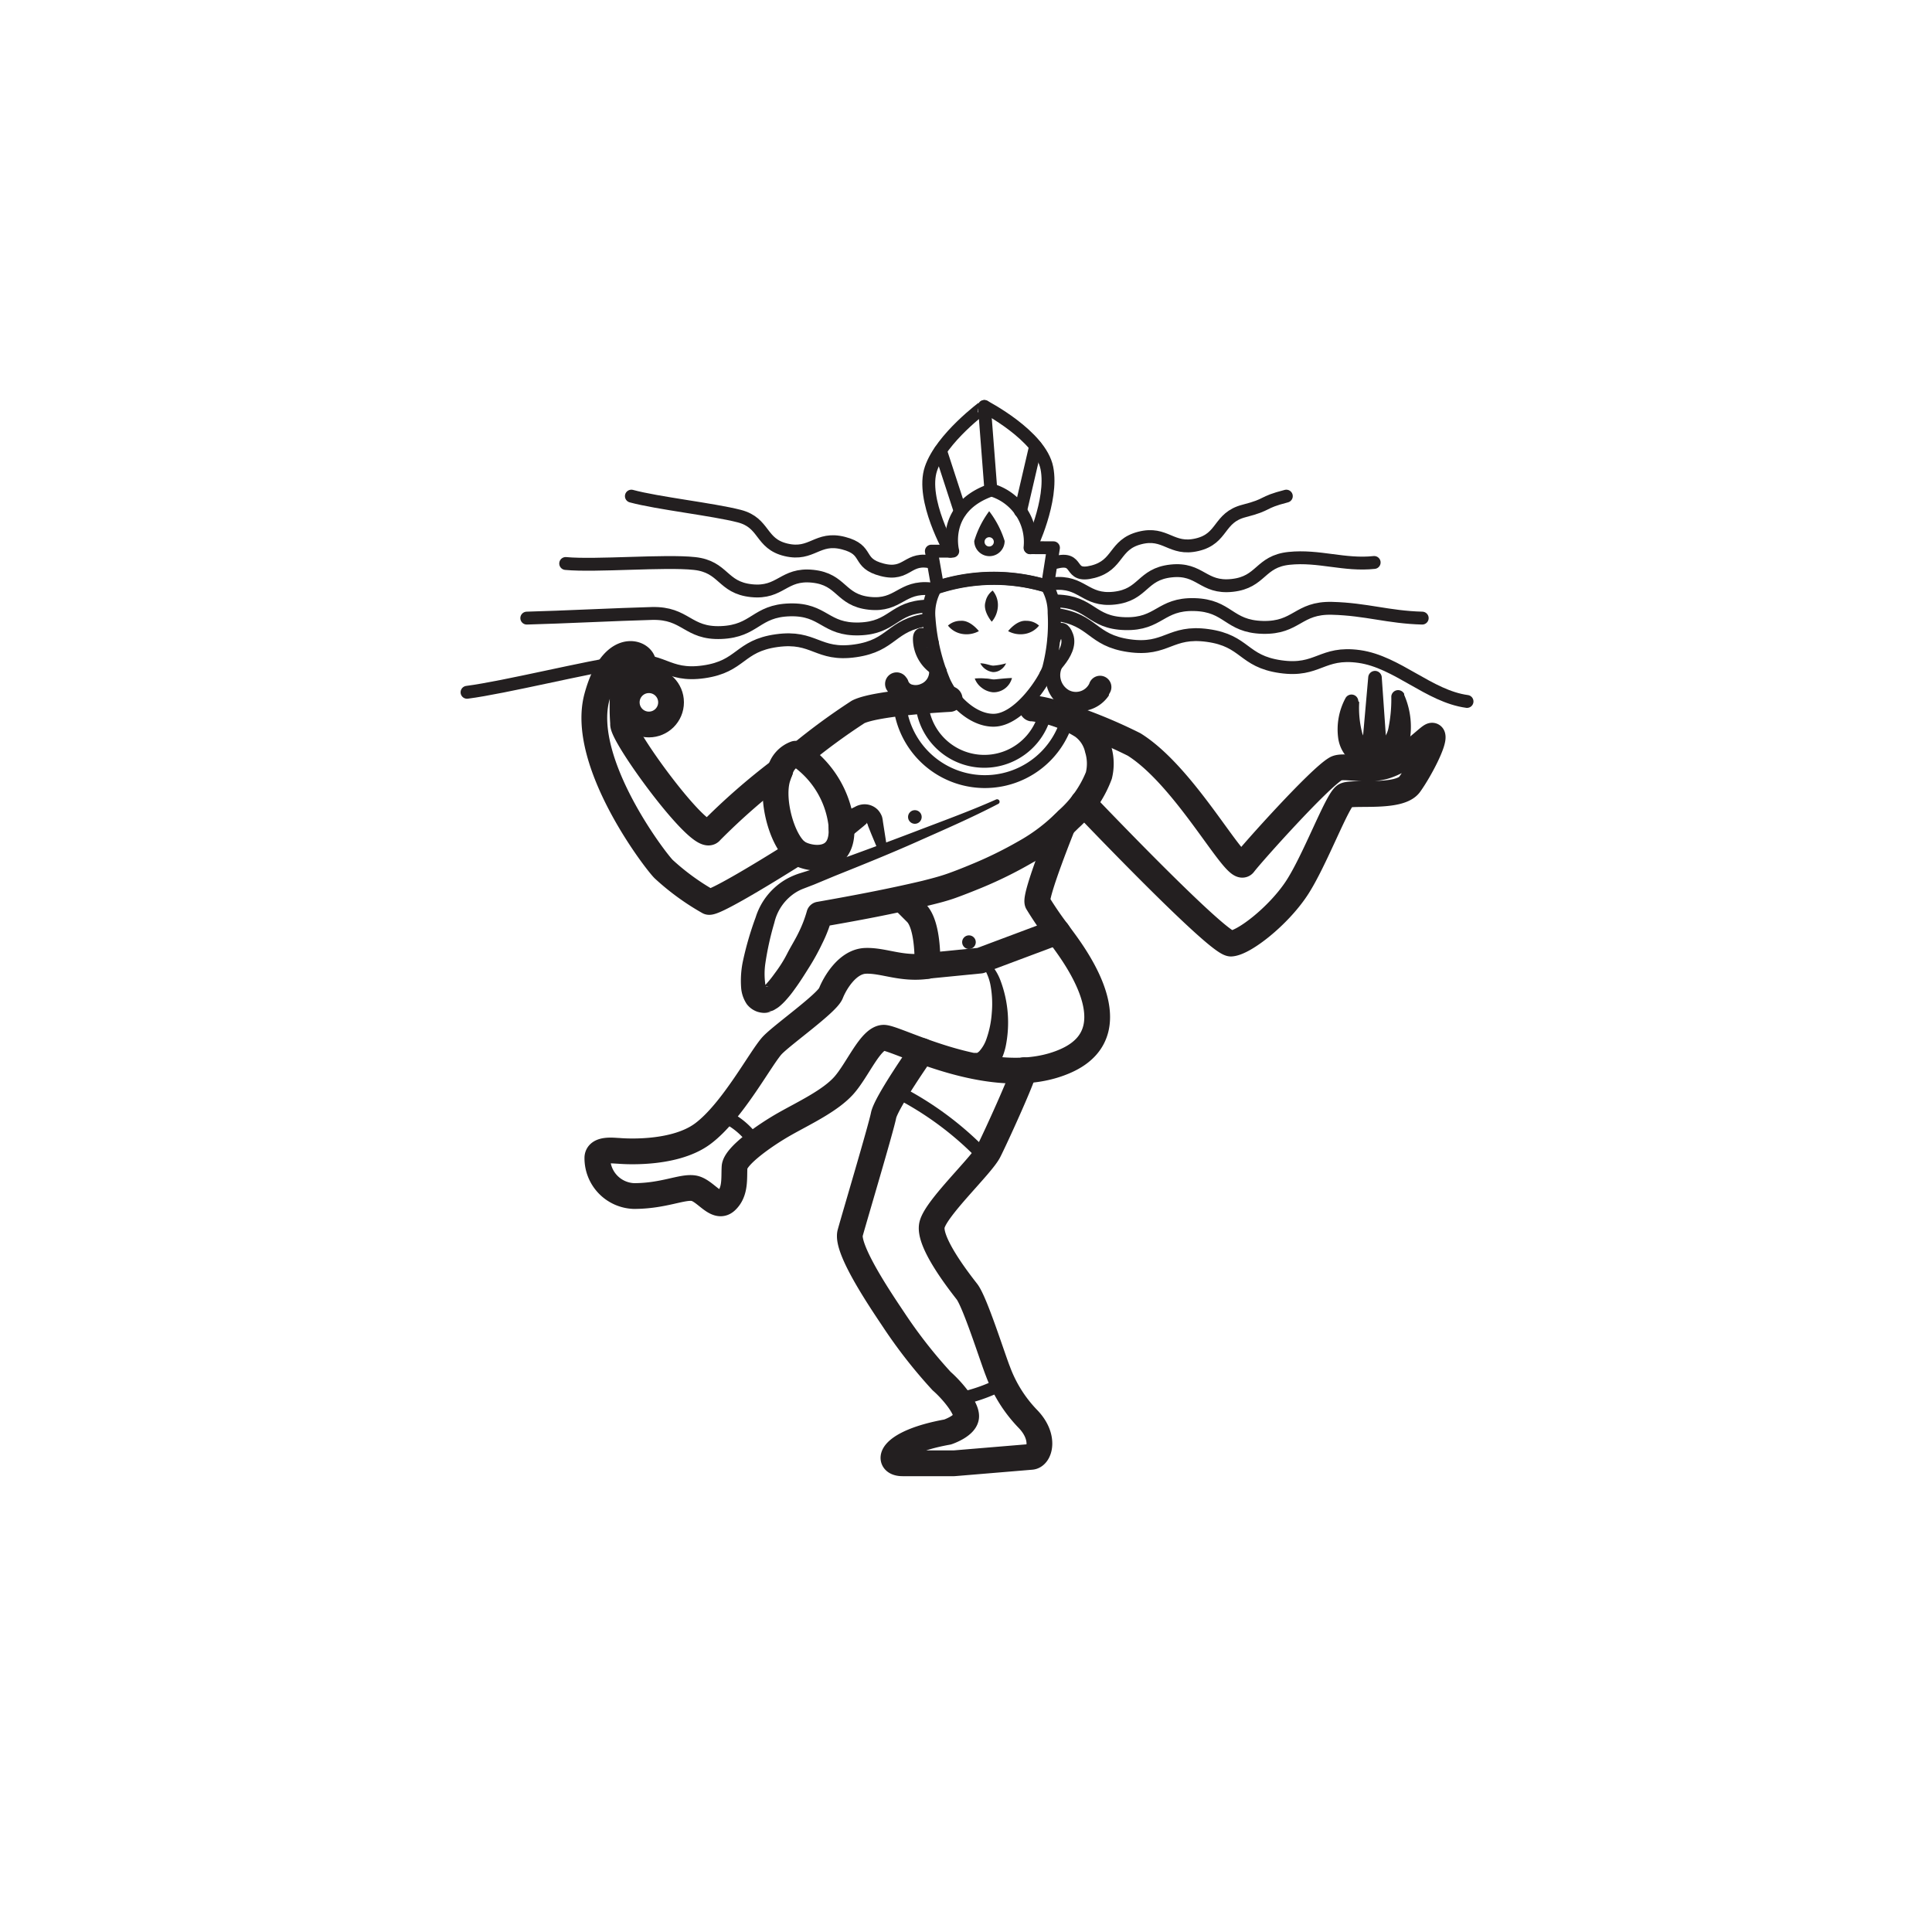 <svg id="Graphics" xmlns="http://www.w3.org/2000/svg" viewBox="0 0 150 150"><defs><style>.cls-1{fill:#231f20;}.cls-2,.cls-3{fill:none;stroke:#231f20;stroke-linecap:round;stroke-linejoin:round;}.cls-3{stroke-width:2px;}</style></defs><path class="cls-1" d="M105.53,54.51a7.67,7.67,0,0,0,.23,2.39.93.93,0,0,0,.4.55c.06.06.17.07.27.11a2.82,2.82,0,0,0,.41,0,.68.68,0,0,0,.55-.19,1.77,1.77,0,0,0,.39-.75,11.27,11.27,0,0,0,.24-2.55.53.53,0,0,1,1-.2l0,.08a6.19,6.19,0,0,1,.5,3,3.26,3.26,0,0,1-.7,1.77,2.58,2.58,0,0,1-1.92.9,3.24,3.24,0,0,1-1-.07,3.07,3.07,0,0,1-1-.46,2.79,2.79,0,0,1-1-1.76,5.12,5.12,0,0,1,.56-3.12.53.53,0,0,1,1,.23Z"/><path class="cls-1" d="M107.28,52.59l.42,6a1,1,0,1,1-2,.13.76.76,0,0,1,0-.15l.53-6a.53.53,0,0,1,.57-.48A.53.53,0,0,1,107.28,52.59Z"/><path class="cls-2" d="M77.88,107.39a12.53,12.53,0,0,1-2.5,1c-.32.09-.64.16-.94.23"/><path class="cls-2" d="M72.43,43.67c-2-.52-1.92,1.09-3.94.57s-.95-1.54-3-2.07-2.43,1-4.46.52-1.62-2.1-3.64-2.62-6.34-1-8.37-1.55"/><path class="cls-2" d="M72.26,45.72c-2.29-.24-2.47,1.37-4.76,1.12s-2.11-1.86-4.4-2.1-2.47,1.36-4.76,1.12S56.22,44,53.92,43.75s-7.67.22-10,0"/><path class="cls-2" d="M72,47.06c-2.67.07-2.62,1.69-5.29,1.77s-2.72-1.55-5.38-1.48S58.65,49,56,49.11s-2.72-1.55-5.39-1.48-7,.29-9.71.36"/><path class="cls-2" d="M72.06,48.11c-2.94.41-2.72,2-5.66,2.42s-3.16-1.2-6.1-.79-2.72,2-5.66,2.42-3.17-1.2-6.11-.79-9.33,2-12.27,2.38"/><path class="cls-3" d="M82.55,64s-2.23,5.52-2,6.08a26.74,26.74,0,0,0,1.67,2.43c.41.66,6.09,7.35.56,9.84s-13.18-1.83-14.19-1.78-2,2.49-3.06,3.69-3.08,2.14-4.6,3-3.85,2.49-3.9,3.35.1,1.94-.66,2.64-1.62-.87-2.53-1-2.34.61-4.62.61a2.94,2.94,0,0,1-2.84-3c.06-.71,1.32-.51,1.63-.51,0,0,4.2.41,6.54-1.32S59.13,82,60,81.12s4.21-3.24,4.51-4,1.27-2.47,2.69-2.52S70,75.29,72,75c0,0,.14-3.14-.87-4.13l-1-1"/><path class="cls-3" d="M79.51,83.09c-.21.85-2.18,5.18-2.74,6.29s-4.11,4.41-4.41,5.73,2.08,4.36,2.71,5.17,2,5.17,2.41,6.19a10.61,10.61,0,0,0,2.33,3.7c1.37,1.42.91,2.89.26,2.94l-6,.5c-.81,0-3.07,0-4,0-1.37,0-1-1.62,3.5-2.43,0,0,1.36-.45,1.44-1.16s-1.14-2.13-1.9-2.79a38.06,38.06,0,0,1-3.73-4.77c-.88-1.32-3.72-5.47-3.37-6.74s2.39-8.11,2.59-9.12,3-5,3-5"/><path class="cls-1" d="M80.35,54a10,10,0,0,1,4.38,1.65,4,4,0,0,1,1,1,5,5,0,0,1,.52,1.22,4.77,4.77,0,0,1,.07,2.6,9.56,9.56,0,0,1-2.6,3.83A15.18,15.18,0,0,1,80.12,67a32.64,32.64,0,0,1-3.89,1.92c-.66.27-1.31.53-2,.78s-1.41.43-2.11.6c-2.77.67-5.52,1.18-8.3,1.66l.8-.76a10.94,10.94,0,0,1-.78,2.05c-.3.63-.63,1.23-1,1.82s-.73,1.17-1.15,1.74a8.73,8.73,0,0,1-.68.85,4.74,4.74,0,0,1-.45.44,2,2,0,0,1-.36.25.94.94,0,0,1-.29.14,1.54,1.54,0,0,1-.52.06h0l.47,0a1.78,1.78,0,0,1-.55.09,1.82,1.82,0,0,1-.51-.09,1.74,1.74,0,0,1-.82-.59,2.64,2.64,0,0,1-.44-1.29,7.42,7.42,0,0,1,.13-2,25,25,0,0,1,1-3.45,5.21,5.21,0,0,1,2.44-3,5.79,5.79,0,0,1,.93-.4l.8-.25,1.62-.57q3.26-1.17,6.49-2.4c2.13-.82,4.35-1.62,6.39-2.53l0,0a.19.19,0,0,1,.25.1.18.18,0,0,1-.08.24c-2.11,1.1-4.2,2-6.31,2.94S67,67.13,64.83,68l-1.61.67-.83.32a3.48,3.48,0,0,0-.64.32,3.79,3.79,0,0,0-1.63,2.33,22.69,22.69,0,0,0-.71,3.24,5.65,5.65,0,0,0,0,1.47.64.64,0,0,0,.11.33.31.31,0,0,0-.13-.09l-.09,0s0,0-.12,0l.47,0h0a.54.54,0,0,0-.28,0l-.07,0s0,0,0,0a3.28,3.28,0,0,0,.25-.26,8.32,8.32,0,0,0,.55-.69c.37-.49.71-1,1-1.57s.63-1.1.9-1.66a9.59,9.59,0,0,0,.64-1.65h0a1,1,0,0,1,.81-.74c2.73-.48,5.49-1,8.15-1.63.67-.17,1.33-.34,1.93-.55s1.28-.48,1.9-.74a30.86,30.86,0,0,0,3.65-1.79,13.31,13.31,0,0,0,3.08-2.36,8,8,0,0,0,2.15-3,2.9,2.9,0,0,0-.06-1.54,2,2,0,0,0-.77-1.21A8.29,8.29,0,0,0,80.09,56H80a1,1,0,0,1,.31-2Z"/><path class="cls-3" d="M61.9,66.17a.55.55,0,0,1-.14-.12c-1.09-1-1.88-3.94-1.4-5.62q.11-.34.21-.6a1.92,1.92,0,0,1,1.19-1.31c.05,0,.16,0,.31.1A7.65,7.65,0,0,1,65.32,64a.5.5,0,0,1,0,.12C65.57,67.16,62.85,66.79,61.9,66.17Z"/><path class="cls-1" d="M64.93,63.37l1.13-.57.31-.15a1.55,1.55,0,0,1,.63-.2,1.44,1.44,0,0,1,1.16.43,1.6,1.6,0,0,1,.32.53,2.44,2.44,0,0,1,.07.38l.1.64.2,1.28a.38.38,0,0,1-.32.43.36.36,0,0,1-.4-.23l-.5-1.2-.24-.6c0-.07-.1-.26-.11-.23h0s0,0,0,.06,0,0,0,0l-.23.2L66,65A1,1,0,0,1,64.6,65a1,1,0,0,1,.09-1.43l.21-.14Z"/><path class="cls-3" d="M62.07,58.62a49.07,49.07,0,0,1,4.56-3.35c1.44-.72,7.1-1,7.1-1"/><path class="cls-3" d="M84.09,62.33s10.47,11,11.49,10.93,3.65-2.13,5.07-4.26,3.19-6.94,3.8-7.24,4.2.25,5-.87,1.92-3.29,1.77-3.75c-.08-.25-1.61,1.6-3.5,2.28-1.53.56-3.41-.08-4,.26-1.32.76-6.54,6.59-7.15,7.4s-4.46-6.74-8.52-9.28a39.59,39.59,0,0,0-6-2.41"/><path class="cls-2" d="M82.82,56a6.65,6.65,0,0,1-13-1.78"/><path class="cls-2" d="M81.18,55.23a4.86,4.86,0,0,1-9.62-1"/><path class="cls-1" d="M76.8,39.69A7.44,7.44,0,0,0,75.64,42,1.16,1.16,0,0,0,78,42,7.44,7.44,0,0,0,76.8,39.69Zm0,2.74a.36.36,0,1,1,.36-.36A.36.36,0,0,1,76.8,42.43Z"/><circle class="cls-3" cx="50.38" cy="54.53" r="1.72"/><path class="cls-1" d="M75.68,52.68a4.48,4.48,0,0,1,.85,0c.25,0,.47.07.63.07s.76-.09,1.41-.11a1.48,1.48,0,0,1-1.46,1.11,1.67,1.67,0,0,1-.9-.36A1.58,1.58,0,0,1,75.68,52.68Z"/><path class="cls-1" d="M76.11,51.5c.41,0,.75.17,1,.18a4.63,4.63,0,0,0,1-.18,1.14,1.14,0,0,1-.39.48,1,1,0,0,1-.63.2A1.3,1.3,0,0,1,76.11,51.5Z"/><path class="cls-1" d="M78.27,49s.66-.86,1.4-.8a1.47,1.47,0,0,1,1,.37,1.78,1.78,0,0,1-1.19.66A2,2,0,0,1,78.27,49Z"/><path class="cls-1" d="M77,48.27s-.71-.82-.49-1.53a1.43,1.43,0,0,1,.56-.89,1.75,1.75,0,0,1,.4,1.3A2,2,0,0,1,77,48.27Z"/><path class="cls-1" d="M76,49s-.66-.86-1.4-.8a1.47,1.47,0,0,0-1,.37,1.78,1.78,0,0,0,1.19.66A2,2,0,0,0,76,49Z"/><path class="cls-2" d="M81.84,47.59a13.84,13.84,0,0,1-.42,4.28c-.25.87-2.27,4.05-4.29,4.05-1.54,0-3.11-1.42-3.83-3A15.61,15.61,0,0,1,72.13,48a4,4,0,0,1,.62-2.55l0,.14a14.16,14.16,0,0,1,8.54-.08A4,4,0,0,1,81.84,47.59Z"/><path class="cls-2" d="M69.59,84.72a25.07,25.07,0,0,1,6.88,5.13"/><path class="cls-1" d="M75.87,74.36a1.52,1.52,0,0,1,1.21.69,4.09,4.09,0,0,1,.62,1.14,9.28,9.28,0,0,1,.38,5.06,4.89,4.89,0,0,1-.51,1.35,2.76,2.76,0,0,1-.58.7,1.87,1.87,0,0,1-1.12.44,1,1,0,0,1,0-2c-.07,0-.08.05,0,0a.67.67,0,0,0,.22-.19,2.7,2.7,0,0,0,.47-.81A7.63,7.63,0,0,0,77,78.66a7.94,7.94,0,0,0-.11-2.23,3.91,3.91,0,0,0-.35-1,1.06,1.06,0,0,0-.69-.6h0a.22.22,0,0,1,0-.44Z"/><path class="cls-2" d="M81.93,43.67c2-.52.9,1.24,2.92.72s1.62-2.1,3.64-2.62,2.43,1,4.46.52,1.62-2.1,3.64-2.62,1.26-.63,3.28-1.15"/><path class="cls-2" d="M81.75,45.32c2.29-.25,2.47,1.37,4.76,1.12s2.12-1.86,4.41-2.11,2.46,1.37,4.75,1.12,2.12-1.86,4.42-2.1,4.3.57,6.6.32"/><path class="cls-2" d="M82.06,46.66c2.67.07,2.62,1.69,5.29,1.76s2.72-1.55,5.38-1.48,2.63,1.7,5.3,1.77,2.72-1.55,5.39-1.48,4.35.69,7,.76"/><path class="cls-2" d="M82,47.71c2.94.4,2.72,2,5.66,2.42s3.16-1.2,6.11-.79,2.71,2,5.65,2.42,3.17-1.2,6.11-.79,5.42,3.09,8.37,3.49"/><path class="cls-3" d="M61.9,66.17c-3.17,2-6.55,4-6.88,3.85a18.76,18.76,0,0,1-3.49-2.54c-.68-.67-6.55-8.36-5.18-13.38S50.61,51,49.8,51.87a4.94,4.94,0,0,0-1.42,1.83,15.49,15.49,0,0,0,0,2.48c-.2.81,6.08,9.43,6.8,8.37a50.68,50.68,0,0,1,5.39-4.72"/><path class="cls-2" d="M81.79,42.53l-.47,3a14.16,14.16,0,0,0-8.54.08l0-.14-.47-2.68h1.66s-.91-3.4,3-4.75a4.2,4.2,0,0,1,3,4.48Z"/><path class="cls-2" d="M80,42.53s1.78-3.66,1.28-6.19-4.86-4.78-4.86-4.78S73.09,34,72.28,36.39s1.5,6.41,1.5,6.41"/><path class="cls-2" d="M56.05,86.58a5.75,5.75,0,0,1,2.65,2.26"/><path class="cls-2" d="M81.84,49.61s.52-1.53,1-.22-1.64,3-1.64,3"/><path class="cls-2" d="M72.38,49.9s-1-1.24-1-.29A2.8,2.8,0,0,0,73,52.12"/><circle class="cls-1" cx="71.03" cy="63.43" r="0.53"/><path class="cls-1" d="M86.09,54a2.76,2.76,0,0,1-1.76,1.17,2.67,2.67,0,0,1-2-.4,2.56,2.56,0,0,1-1.09-1.65,2.47,2.47,0,0,1,.38-1.86.5.5,0,0,1,.7-.13.51.51,0,0,1,.16.65A1.34,1.34,0,0,0,83,53.59a1.16,1.16,0,0,0,1.57-.51.88.88,0,1,1,1.61.69l-.08.14Z"/><path class="cls-1" d="M70.52,52.89a.43.43,0,0,0,.33.27,1,1,0,0,0,.67-.07,1,1,0,0,0,.59-1.17v0a.5.5,0,0,1,.87-.5,1.89,1.89,0,0,1,.21,1.6,2.43,2.43,0,0,1-.94,1.26,2.51,2.51,0,0,1-1.58.45A2.13,2.13,0,0,1,69,53.79l-.13-.19a.89.89,0,0,1,1.49-1A.77.77,0,0,1,70.52,52.89Z"/><circle class="cls-1" cx="75.23" cy="73.15" r="0.53"/><polyline class="cls-3" points="82.09 72.34 76.11 74.58 71.95 74.99"/><line class="cls-2" x1="74.55" y1="39.69" x2="73.02" y2="34.99"/><line class="cls-2" x1="79.23" y1="39.69" x2="80.4" y2="34.66"/><line class="cls-2" x1="76.93" y1="38.05" x2="76.43" y2="31.56"/></svg>